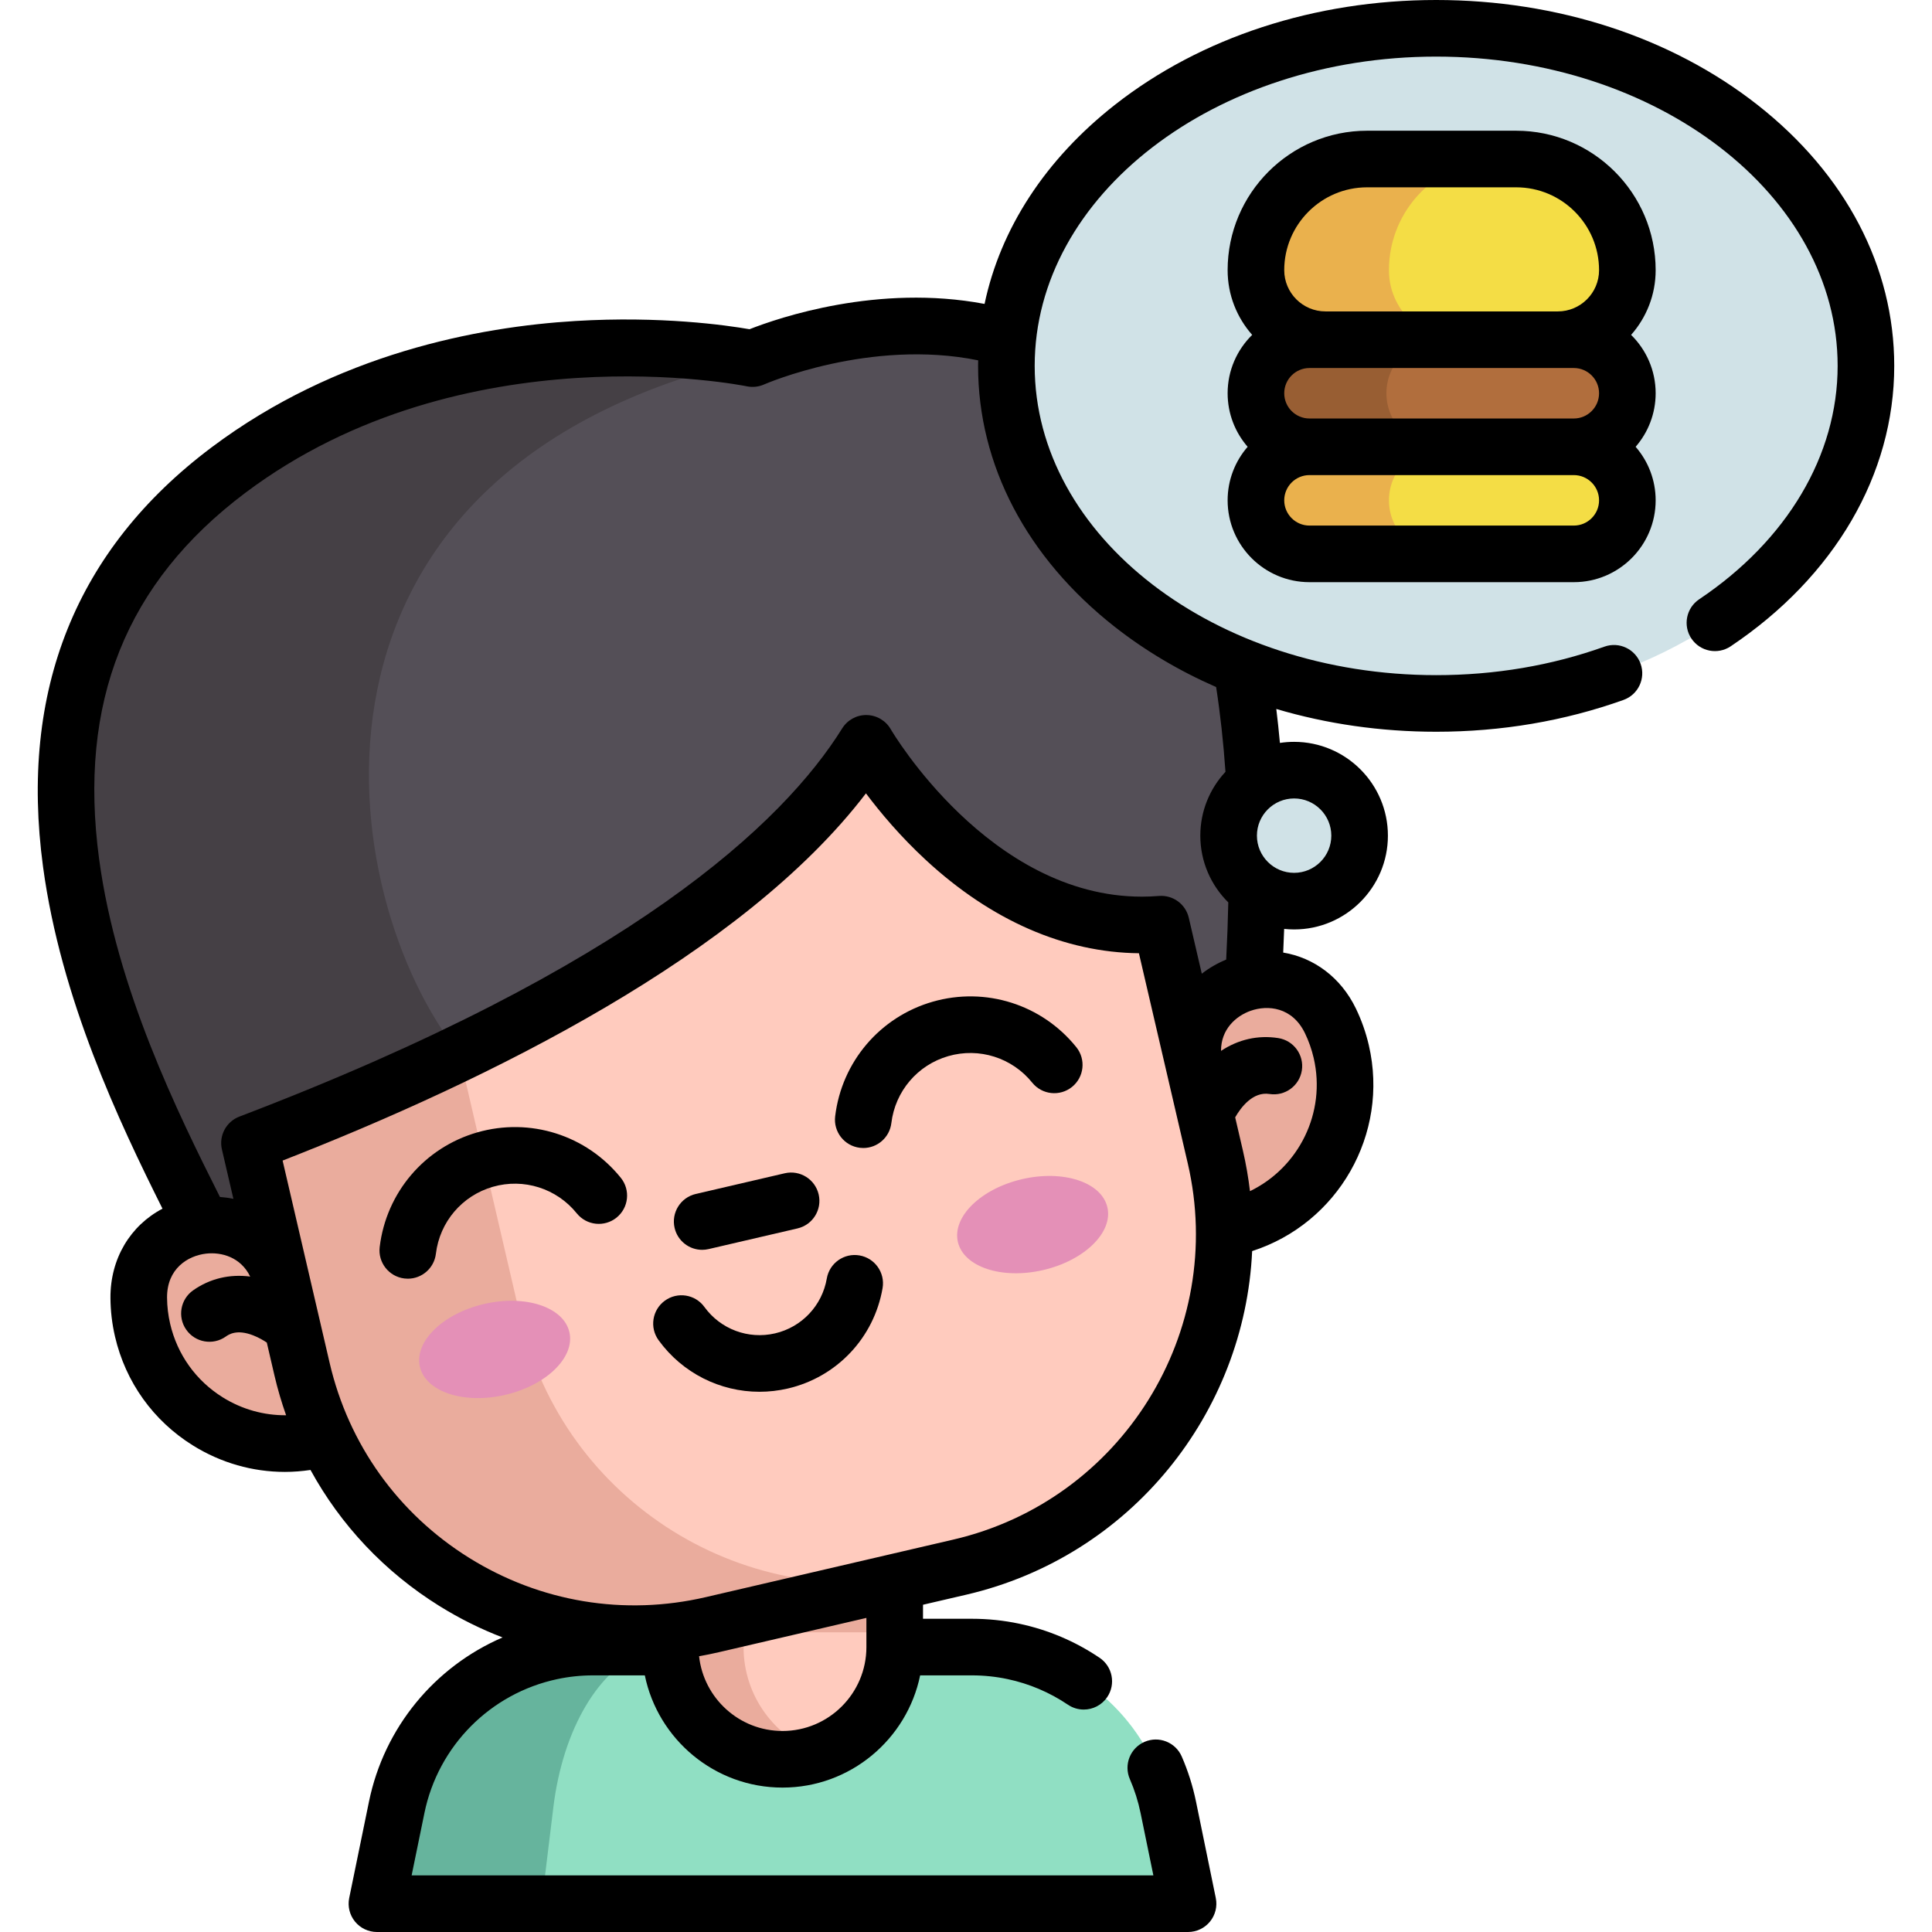 <svg id="Capa_1" enable-background="new 0 0 512 512" height="512" viewBox="0 0 512 512" width="512" xmlns="http://www.w3.org/2000/svg"><g><g><g><path d="m314.855 504.5h-214.964l5.244-25.539c4.313-21.029 20.698-37.012 41.029-41.316 3.57-.761 7.266-1.154 11.043-1.154h100.332c3.767 0 7.463.394 11.034 1.154 20.331 4.304 36.725 20.287 41.038 41.316z" fill="#90dfc3"/><path d="m177.57 436.49c-2.237 0-4.43.394-6.55 1.154-12.081 4.304-21.808 20.287-24.376 41.316l-3.114 25.54h-43.643l5.244-25.539c4.313-21.029 20.698-37.012 41.029-41.316 3.57-.761 7.266-1.154 11.043-1.154h20.367z" fill="#66b49d"/><path d="m237.109 386.826v49.665c0 16.421-13.316 29.736-29.736 29.736-16.43 0-29.745-13.316-29.745-29.736v-49.665z" fill="#ffcbbe"/><path d="m217.085 464.605c-3.043 1.047-6.309 1.62-9.709 1.62-16.43 0-29.745-13.316-29.745-29.736v-49.665h19.419v49.665c-.001 13.029 8.374 24.098 20.035 28.116z" fill="#eaac9d"/><path d="m177.628 386.826h59.481v45.754h-59.481z" fill="#eaac9d"/><path d="m332.145 259.95-193.606 45.078-84.838 19.749c-21.714-43.259-72.728-140.471 6.873-200.216 61.256-45.981 138.863-29.532 138.863-29.532s146.909-65.663 132.708 164.921z" fill="#544f57"/><path d="m121.653 279.104 16.886 25.924-84.838 19.749c-21.714-43.259-72.728-140.471 6.873-200.216 61.256-45.981 138.863-29.532 138.863-29.532-128.695 29.915-110.649 143.041-77.784 184.075z" fill="#454045"/><path d="m84.394 381.546c-20.885 4.855-41.752-8.14-46.607-29.026-.668-2.874-.998-5.749-1.016-8.581-.145-22.867 32.666-26.738 37.843-4.464l242.023-56.26c-5.178-22.274 25.976-33.272 35.932-12.685 1.233 2.55 2.205 5.275 2.873 8.149 4.855 20.885-8.14 41.752-29.026 46.607" fill="#eaac9d"/><path d="m307.731 244.917 14.339 61.685c11.322 48.706-18.982 97.378-67.697 108.702l-65.625 15.255c-48.706 11.322-97.38-18.991-108.702-67.697l-13.936-59.95c17.993-6.856 36.978-14.825 55.543-23.807 45.011-21.763 87.606-49.534 107.897-82.116.001-.001 29.732 51.859 78.181 47.928z" fill="#ffcbbe"/><path d="m246.694 417.089-57.946 13.47c-48.706 11.322-97.38-18.991-108.702-67.697l-13.936-59.95c17.993-6.856 36.978-14.825 55.543-23.807l16.339 70.288c11.322 48.705 59.987 79.02 108.702 67.696z" fill="#eaac9d"/><g fill="#e490b7"><ellipse cx="273.802" cy="324.429" rx="20.337" ry="12.366" transform="matrix(.974 -.226 .226 .974 -66.346 70.419)"/><ellipse cx="131.238" cy="357.569" rx="20.337" ry="12.366" transform="matrix(.974 -.226 .226 .974 -77.552 39.001)"/></g></g><ellipse cx="380.598" cy="96.962" fill="#d0e2e7" rx="113.898" ry="89.462"/><circle cx="342.952" cy="221.455" fill="#d0e2e7" r="17.357"/><path d="m417.079 118.405h-70.055c-7.836 0-14.188 6.352-14.188 14.188 0 7.836 6.352 14.188 14.188 14.188h70.055c7.836 0 14.188-6.352 14.188-14.188 0-7.836-6.352-14.188-14.188-14.188z" fill="#f4dd45"/><path d="m372.235 142.617c2.57 2.57 6.12 4.16 10.04 4.16h-35.25c-3.91 0-7.46-1.59-10.03-4.16-2.57-2.56-4.16-6.11-4.16-10.03 0-7.83 6.36-14.18 14.19-14.18h35.25c-7.84 0-14.19 6.35-14.19 14.18 0 3.92 1.59 7.47 4.15 10.03z" fill="#eab14d"/><path d="m417.079 90.028h-70.055c-7.836 0-14.188 6.352-14.188 14.188 0 7.836 6.352 14.188 14.188 14.188h70.055c7.836 0 14.188-6.352 14.188-14.188 0-7.836-6.352-14.188-14.188-14.188z" fill="#b16e3d"/><path d="m371.575 114.246c2.57 2.57 6.12 4.16 10.03 4.16h-34.58c-3.92 0-7.47-1.59-10.03-4.16-2.57-2.57-4.16-6.11-4.16-10.03 0-7.84 6.35-14.19 14.19-14.19h34.58c-7.83 0-14.19 6.35-14.19 14.19 0 3.921 1.59 7.46 4.16 10.03z" fill="#985e33"/><path d="m401.812 42.142h-39.522c-16.267 0-29.455 13.187-29.455 29.455 0 10.179 8.252 18.431 18.431 18.431h61.569c10.179 0 18.431-8.252 18.431-18.431.001-16.268-13.186-29.455-29.454-29.455z" fill="#f4dd45"/><path d="m373.485 84.627c3.33 3.34 7.94 5.4 13.03 5.4h-35.25c-5.09 0-9.7-2.06-13.03-5.4-3.34-3.33-5.4-7.94-5.4-13.03 0-16.27 13.19-29.46 29.46-29.46h35.25c-16.27 0-29.46 13.19-29.46 29.46 0 5.09 2.06 9.7 5.4 13.03z" fill="#eab14d"/></g><g><path d="m227.774 332.7c-4.082-.705-7.961 2.036-8.664 6.118-1.237 7.183-6.621 12.89-13.715 14.539-7.092 1.648-14.443-1.098-18.722-6.999-2.432-3.353-7.12-4.101-10.475-1.669-3.354 2.432-4.101 7.121-1.669 10.475 6.319 8.714 16.298 13.669 26.741 13.669 2.495 0 5.018-.283 7.521-.865 12.984-3.018 22.837-13.46 25.101-26.603.703-4.083-2.036-7.962-6.118-8.665z"/><path d="m186.075 331.218c.562 0 1.133-.063 1.705-.196l23.568-5.479c4.035-.938 6.545-4.969 5.607-9.003-.938-4.035-4.967-6.548-9.003-5.607l-23.568 5.479c-4.035.938-6.545 4.969-5.607 9.003.804 3.463 3.888 5.803 7.298 5.803z"/><path d="m126.489 300.093c-13.978 4.011-24.13 15.935-25.866 30.378-.494 4.112 2.439 7.847 6.552 8.341.304.037.605.055.904.055 3.743 0 6.979-2.798 7.437-6.606 1.014-8.439 6.945-15.407 15.11-17.75 8.162-2.344 16.887.419 22.221 7.038 2.599 3.224 7.32 3.731 10.546 1.132 3.225-2.6 3.731-7.321 1.132-10.546-9.13-11.326-24.061-16.051-38.036-12.042z"/><path d="m247.19 265.46c-13.978 4.011-24.13 15.935-25.865 30.378-.494 4.113 2.439 7.847 6.552 8.341.304.037.605.055.904.055 3.743 0 6.979-2.798 7.437-6.606 1.014-8.439 6.945-15.406 15.109-17.75 8.165-2.342 16.888.42 22.222 7.038 2.6 3.225 7.322 3.73 10.546 1.132 3.225-2.6 3.731-7.321 1.132-10.546-9.128-11.326-24.058-16.053-38.037-12.042z"/><path d="m465.768 27.803c-22.827-17.929-53.072-27.803-85.166-27.803-32.098 0-62.347 9.874-85.174 27.803-18.409 14.459-30.294 32.777-34.508 52.737-28.23-5.346-54.526 3.656-62.288 6.708-6.123-1.064-23.506-3.548-46.11-2.183-25.715 1.554-63.323 8.626-96.458 33.496-35.943 26.984-50.967 64.385-44.654 111.166 4.724 35.007 20.157 67.583 31.653 90.585-8.501 4.465-13.858 13.212-13.791 23.676.022 3.425.429 6.868 1.211 10.231 2.802 12.052 10.129 22.292 20.632 28.833 7.442 4.635 15.846 7.019 24.401 7.019 2.252 0 4.513-.184 6.771-.517 7.989 14.602 19.614 26.993 34.129 36.033 5.375 3.348 10.992 6.127 16.773 8.354-17.975 7.743-31.375 23.848-35.405 43.512l-5.24 25.54c-.453 2.208.111 4.501 1.535 6.248 1.424 1.746 3.559 2.759 5.812 2.759h214.96c2.253 0 4.388-1.013 5.812-2.759 1.424-1.747 1.988-4.041 1.535-6.248l-5.241-25.542c-.845-4.109-2.116-8.13-3.78-11.953-1.654-3.798-6.072-5.538-9.87-3.884-3.798 1.653-5.537 6.072-3.884 9.87 1.25 2.871 2.205 5.894 2.84 8.984l3.394 16.532h-196.57l3.392-16.534c3.647-17.793 17.479-31.724 35.245-35.49 3.07-.654 6.259-.985 9.478-.985h13.683c3.48 16.951 18.516 29.739 36.481 29.739s33-12.788 36.481-29.739h13.684c3.219 0 6.408.332 9.486.987 5.732 1.214 11.116 3.499 16.003 6.792 1.286.866 2.743 1.281 4.184 1.281 2.411 0 4.778-1.161 6.227-3.31 2.314-3.435 1.406-8.096-2.029-10.411-6.493-4.375-13.651-7.412-21.269-9.025-4.095-.872-8.335-1.314-12.602-1.314h-12.925v-3.716l11.467-2.666c43.716-10.162 73.8-48.277 75.757-91.059 22.683-7.292 36.407-30.954 30.918-54.569-.781-3.362-1.934-6.631-3.426-9.717-3.985-8.24-11.115-13.471-19.264-14.825.099-2.112.185-4.201.258-6.268.866.092 1.745.141 2.636.141 13.707 0 24.857-11.151 24.857-24.857s-11.151-24.857-24.857-24.857c-1.279 0-2.536.098-3.763.285-.278-3.053-.597-6.055-.958-8.998 13.381 3.962 27.682 6.036 42.372 6.036 17.281 0 33.98-2.835 49.633-8.427 3.901-1.394 5.934-5.686 4.54-9.586s-5.686-5.933-9.586-4.54c-14.029 5.012-29.03 7.553-44.587 7.553-58.669 0-106.4-36.767-106.4-81.96s47.73-81.961 106.399-81.961c58.664 0 106.39 36.767 106.39 81.96 0 23.687-13.375 46.233-36.695 61.859-3.441 2.306-4.361 6.964-2.056 10.405s6.964 4.361 10.405 2.056c27.546-18.458 43.345-45.546 43.345-74.32.001-26.248-12.864-50.808-36.223-69.157zm-406.724 342.516c-7.103-4.423-12.057-11.347-13.952-19.497-.53-2.282-.807-4.614-.821-6.93-.049-7.707 5.521-11.101 10.306-11.665 4.101-.484 9.239.933 11.723 6.073-5.452-.701-10.659.521-15.108 3.644-3.391 2.379-4.21 7.057-1.831 10.447 2.378 3.39 7.057 4.21 10.447 1.831.796-.559 2.913-2.046 7.312-.327 1.416.553 2.656 1.277 3.585 1.894l2.039 8.771c.832 3.581 1.873 7.076 3.075 10.495-5.878.051-11.663-1.553-16.775-4.736zm170.562 66.17c0 12.263-9.977 22.24-22.24 22.24-11.441 0-20.889-8.685-22.105-19.808 1.732-.307 3.461-.656 5.187-1.058l39.157-9.102v7.728zm23.071-28.49-65.625 15.255c-21.604 5.021-43.875 1.33-62.707-10.399-18.832-11.728-31.969-30.085-36.991-51.691l-12.459-53.6c54.586-21.312 121.882-54.455 154.59-97.317 3.754 5.008 9.097 11.398 15.899 17.687 17.326 16.02 36.712 24.471 56.44 24.685l12.944 55.682c10.368 44.604-17.486 89.329-62.091 99.698zm93.142-134.205c1.009 2.087 1.789 4.301 2.319 6.583 3.375 14.519-3.992 29.062-16.884 35.291-.423-3.581-1.041-7.173-1.876-10.765l-2.044-8.795c1.488-2.593 4.666-6.889 9.098-6.188 4.099.634 7.929-2.159 8.569-6.251.64-4.093-2.159-7.929-6.251-8.569-5.372-.84-10.583.36-15.166 3.394-.038-5.709 3.948-9.246 7.842-10.621 4.544-1.604 11.037-1.015 14.393 5.921zm6.99-52.339c0 5.436-4.422 9.857-9.857 9.857s-9.857-4.422-9.857-9.857 4.422-9.857 9.857-9.857 9.857 4.421 9.857 9.857zm-57.381-55.338c8.1 6.362 17.139 11.704 26.859 15.956 1.095 7.081 1.924 14.607 2.474 22.465-4.132 4.44-6.667 10.386-6.667 16.916 0 6.915 2.841 13.177 7.414 17.688-.103 4.882-.287 9.945-.558 15.158-2.386.988-4.55 2.25-6.466 3.74l-3.446-14.825c-.842-3.62-4.204-6.078-7.912-5.777-1.536.125-3.046.185-4.543.185-40.426-.005-66.263-43.911-66.523-44.362-1.312-2.29-3.731-3.72-6.37-3.768-2.635-.059-5.108 1.294-6.502 3.534-15.641 25.115-56.051 63.35-159.745 102.878-3.504 1.336-5.483 5.054-4.634 8.707l3.041 13.084c-1.161-.241-2.352-.405-3.567-.492-11.173-22.236-27.362-55.055-32.008-89.482-5.61-41.572 7.08-73.354 38.793-97.163 57.697-43.306 132.075-28.347 132.812-28.191 1.542.328 3.161.154 4.604-.484.297-.131 28.121-12.229 56.739-6.392-.009.49-.023.979-.023 1.47.002 26.246 12.867 50.807 36.228 69.155z"/><path d="m401.812 34.642h-39.523c-20.377 0-36.955 16.578-36.955 36.955 0 6.572 2.462 12.576 6.506 17.151-4.012 3.938-6.506 9.416-6.506 15.469 0 5.422 2.005 10.382 5.306 14.188-3.301 3.807-5.306 8.766-5.306 14.188 0 11.959 9.729 21.688 21.688 21.688h70.055c11.959 0 21.688-9.729 21.688-21.688 0-5.422-2.005-10.382-5.306-14.188 3.301-3.807 5.306-8.766 5.306-14.188 0-6.052-2.495-11.53-6.506-15.469 4.044-4.575 6.506-10.579 6.506-17.151.002-20.377-16.576-36.955-36.953-36.955zm15.267 62.886c3.688 0 6.688 3 6.688 6.688s-3 6.688-6.688 6.688h-70.055c-3.688 0-6.688-3-6.688-6.688s3-6.688 6.688-6.688zm-54.79-47.886h39.523c12.106 0 21.955 9.849 21.955 21.955 0 6.027-4.904 10.931-10.931 10.931h-61.569c-6.028 0-10.932-4.904-10.932-10.931 0-12.106 9.849-21.955 21.954-21.955zm54.79 89.64h-70.055c-3.688 0-6.688-3-6.688-6.688s3-6.688 6.688-6.688h70.055c3.688 0 6.688 3 6.688 6.688s-3 6.688-6.688 6.688z"/></g></g></svg>